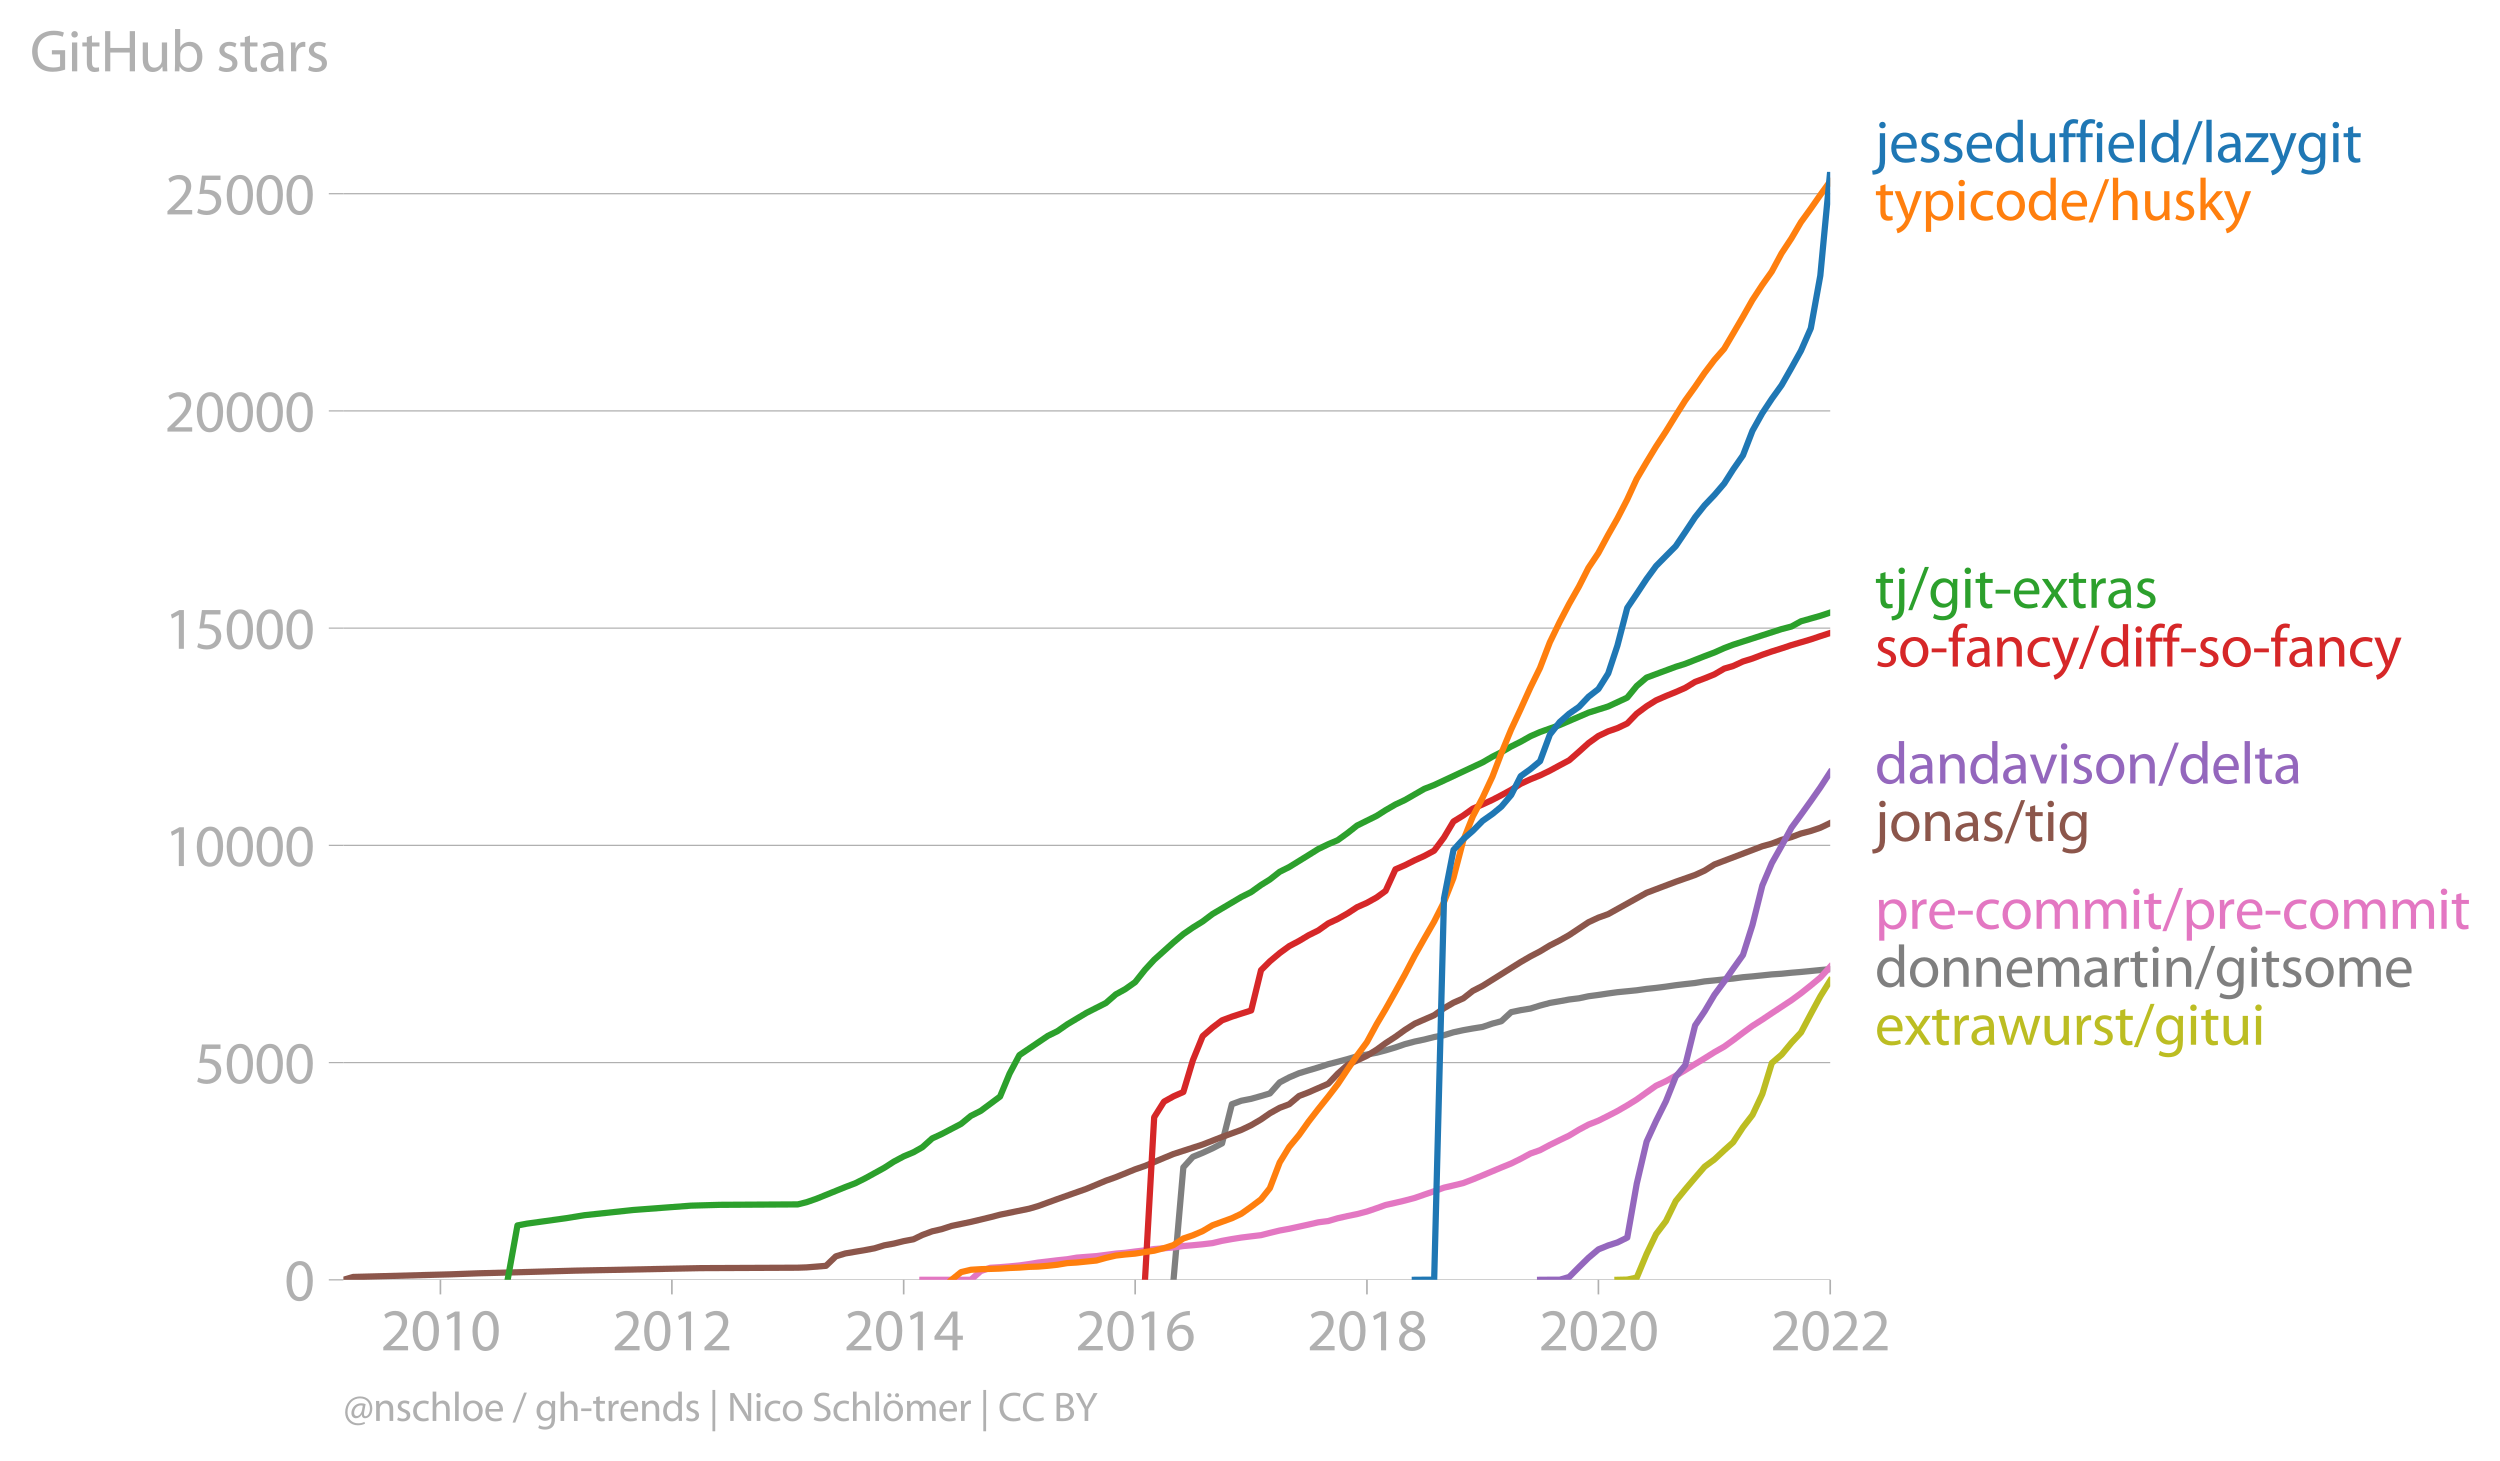 <svg xmlns:xlink="http://www.w3.org/1999/xlink" width="800.626" height="467.898" viewBox="0 0 600.47 350.924" xmlns="http://www.w3.org/2000/svg"><defs><style>*{stroke-linejoin:round;stroke-linecap:butt}</style></defs><g id="figure_1"><path d="M0 350.924h600.47V0H0v350.924z" style="fill:none" id="patch_1"/><g id="axes_1"><path d="M82.476 307.396h357.12V41.284H82.476v266.112z" style="fill:none" id="patch_2"/><g id="matplotlib.axis_1"><g id="xtick_1"><g id="line2d_1"><defs><path id="m5ace3da3bc" d="M0 0v3.5" style="stroke:#b0b0b0;stroke-width:.4"/></defs><use xlink:href="#m5ace3da3bc" x="105.782" y="307.396" style="fill:#b0b0b0;stroke:#b0b0b0;stroke-width:.4"/></g><g style="fill:#b0b0b0" transform="matrix(.14 0 0 -.14 91.418 324.336)" id="text_1"><defs><path id="MyriadPro-Regular-32" d="M2944 0v467H1075v13l333 307c877 845 1434 1466 1434 2234 0 595-378 1209-1274 1209-480 0-890-179-1178-422l180-397c192 160 505 352 883 352 621 0 825-390 825-813-6-627-486-1164-1548-2176L288 346V0h2656z" transform="scale(.016)"/><path id="MyriadPro-Regular-30" d="M1677 4230c-845 0-1447-768-1447-2163C243 691 794-70 1606-70c922 0 1447 780 1447 2195 0 1325-499 2105-1376 2105zm-32-435c582 0 845-672 845-1696 0-1062-276-1734-852-1734-512 0-844 614-844 1696 0 1133 358 1734 851 1734z" transform="scale(.016)"/><path id="MyriadPro-Regular-31" d="M1510 0h544v4160h-480l-908-486 108-429 724 390h12V0z" transform="scale(.016)"/></defs><use xlink:href="#MyriadPro-Regular-32"/><use xlink:href="#MyriadPro-Regular-30" x="51.3"/><use xlink:href="#MyriadPro-Regular-31" x="102.6"/><use xlink:href="#MyriadPro-Regular-30" x="153.9"/></g></g><g id="xtick_2"><use xlink:href="#m5ace3da3bc" x="161.379" y="307.396" style="fill:#b0b0b0;stroke:#b0b0b0;stroke-width:.4" id="line2d_2"/><g style="fill:#b0b0b0" transform="matrix(.14 0 0 -.14 147.016 324.336)" id="text_2"><use xlink:href="#MyriadPro-Regular-32"/><use xlink:href="#MyriadPro-Regular-30" x="51.3"/><use xlink:href="#MyriadPro-Regular-31" x="102.6"/><use xlink:href="#MyriadPro-Regular-32" x="153.9"/></g></g><g id="xtick_3"><use xlink:href="#m5ace3da3bc" x="217.053" y="307.396" style="fill:#b0b0b0;stroke:#b0b0b0;stroke-width:.4" id="line2d_3"/><g style="fill:#b0b0b0" transform="matrix(.14 0 0 -.14 202.69 324.336)" id="text_3"><defs><path id="MyriadPro-Regular-34" d="M2560 0v1133h582v441h-582v2586h-608L96 1504v-371h1933V0h531zM666 1574v13l1017 1415c115 192 218 371 346 614h19c-13-218-19-435-19-653V1574H666z" transform="scale(.016)"/></defs><use xlink:href="#MyriadPro-Regular-32"/><use xlink:href="#MyriadPro-Regular-30" x="51.3"/><use xlink:href="#MyriadPro-Regular-31" x="102.6"/><use xlink:href="#MyriadPro-Regular-34" x="153.9"/></g></g><g id="xtick_4"><use xlink:href="#m5ace3da3bc" x="272.651" y="307.396" style="fill:#b0b0b0;stroke:#b0b0b0;stroke-width:.4" id="line2d_4"/><g style="fill:#b0b0b0" transform="matrix(.14 0 0 -.14 258.288 324.336)" id="text_4"><defs><path id="MyriadPro-Regular-36" d="M2662 4224c-102 0-243-6-409-32-525-64-986-275-1331-614-410-410-704-1056-704-1876C218 621 800-70 1690-70c864 0 1382 704 1382 1465 0 813-518 1344-1254 1344-461 0-807-217-1005-480h-19c96 685 563 1331 1446 1479 160 25 307 32 422 25v461zM1690 365c-589 0-903 505-916 1190 0 103 26 186 64 250 154 301 468 512 807 512 518 0 857-359 857-954s-326-998-806-998h-6z" transform="scale(.016)"/></defs><use xlink:href="#MyriadPro-Regular-32"/><use xlink:href="#MyriadPro-Regular-30" x="51.3"/><use xlink:href="#MyriadPro-Regular-31" x="102.6"/><use xlink:href="#MyriadPro-Regular-36" x="153.9"/></g></g><g id="xtick_5"><use xlink:href="#m5ace3da3bc" x="328.325" y="307.396" style="fill:#b0b0b0;stroke:#b0b0b0;stroke-width:.4" id="line2d_5"/><g style="fill:#b0b0b0" transform="matrix(.14 0 0 -.14 313.962 324.336)" id="text_5"><defs><path id="MyriadPro-Regular-38" d="M1062 2170c-512-218-825-589-825-1114C237 448 762-70 1632-70c794 0 1414 486 1414 1209 0 506-320 871-838 1075v20c512 243 685 620 685 972 0 519-403 1024-1210 1024-729 0-1286-448-1286-1107 0-358 198-717 659-934l6-19zm583-1831c-531 0-851 371-832 794 0 397 262 717 749 857 563-160 915-403 915-908 0-423-327-743-832-743zm6 3488c506 0 704-345 704-678 0-378-275-634-633-755-480 128-794 352-794 768 0 358 256 665 723 665z" transform="scale(.016)"/></defs><use xlink:href="#MyriadPro-Regular-32"/><use xlink:href="#MyriadPro-Regular-30" x="51.3"/><use xlink:href="#MyriadPro-Regular-31" x="102.6"/><use xlink:href="#MyriadPro-Regular-38" x="153.9"/></g></g><g id="xtick_6"><use xlink:href="#m5ace3da3bc" x="383.922" y="307.396" style="fill:#b0b0b0;stroke:#b0b0b0;stroke-width:.4" id="line2d_6"/><g style="fill:#b0b0b0" transform="matrix(.14 0 0 -.14 369.56 324.336)" id="text_6"><use xlink:href="#MyriadPro-Regular-32"/><use xlink:href="#MyriadPro-Regular-30" x="51.3"/><use xlink:href="#MyriadPro-Regular-32" x="102.6"/><use xlink:href="#MyriadPro-Regular-30" x="153.9"/></g></g><g id="xtick_7"><use xlink:href="#m5ace3da3bc" x="439.596" y="307.396" style="fill:#b0b0b0;stroke:#b0b0b0;stroke-width:.4" id="line2d_7"/><g style="fill:#b0b0b0" transform="matrix(.14 0 0 -.14 425.233 324.336)" id="text_7"><use xlink:href="#MyriadPro-Regular-32"/><use xlink:href="#MyriadPro-Regular-30" x="51.3"/><use xlink:href="#MyriadPro-Regular-32" x="102.6"/><use xlink:href="#MyriadPro-Regular-32" x="153.9"/></g></g></g><g id="matplotlib.axis_2"><g id="ytick_1"><path d="M82.476 307.396h357.12" clip-path="url(#p8cd83ac262)" style="fill:none;stroke:#b0b0b0;stroke-width:.3;stroke-linecap:square" id="line2d_8"/><g id="line2d_9"><defs><path id="m4e08bf34da" d="M0 0h-3.5" style="stroke:#b0b0b0;stroke-width:.3"/></defs><use xlink:href="#m4e08bf34da" x="82.476" y="307.396" style="fill:#b0b0b0;stroke:#b0b0b0;stroke-width:.3"/></g><use xlink:href="#MyriadPro-Regular-30" style="fill:#b0b0b0" transform="matrix(.14 0 0 -.14 68.295 312.366)" id="text_8"/></g><g id="ytick_2"><path d="M82.476 255.222h357.12" clip-path="url(#p8cd83ac262)" style="fill:none;stroke:#b0b0b0;stroke-width:.3;stroke-linecap:square" id="line2d_10"/><use xlink:href="#m4e08bf34da" x="82.476" y="255.222" style="fill:#b0b0b0;stroke:#b0b0b0;stroke-width:.3" id="line2d_11"/><g style="fill:#b0b0b0" transform="matrix(.14 0 0 -.14 46.75 260.192)" id="text_9"><defs><path id="MyriadPro-Regular-35" d="M2771 4160H781L512 2163c154 19 339 45 576 45 832 0 1190-384 1197-922 0-556-455-902-986-902-377 0-717 128-889 230L269 186C467 58 851-70 1306-70c902 0 1548 608 1548 1420 0 525-268 884-595 1069-256 154-576 224-896 224-153 0-243-13-339-25l160 1068h1587v474z" transform="scale(.016)"/></defs><use xlink:href="#MyriadPro-Regular-35"/><use xlink:href="#MyriadPro-Regular-30" x="51.3"/><use xlink:href="#MyriadPro-Regular-30" x="102.6"/><use xlink:href="#MyriadPro-Regular-30" x="153.9"/></g></g><g id="ytick_3"><path d="M82.476 203.047h357.12" clip-path="url(#p8cd83ac262)" style="fill:none;stroke:#b0b0b0;stroke-width:.3;stroke-linecap:square" id="line2d_12"/><use xlink:href="#m4e08bf34da" x="82.476" y="203.047" style="fill:#b0b0b0;stroke:#b0b0b0;stroke-width:.3" id="line2d_13"/><g style="fill:#b0b0b0" transform="matrix(.14 0 0 -.14 39.568 208.017)" id="text_10"><use xlink:href="#MyriadPro-Regular-31"/><use xlink:href="#MyriadPro-Regular-30" x="51.3"/><use xlink:href="#MyriadPro-Regular-30" x="102.6"/><use xlink:href="#MyriadPro-Regular-30" x="153.9"/><use xlink:href="#MyriadPro-Regular-30" x="205.2"/></g></g><g id="ytick_4"><path d="M82.476 150.872h357.12" clip-path="url(#p8cd83ac262)" style="fill:none;stroke:#b0b0b0;stroke-width:.3;stroke-linecap:square" id="line2d_14"/><use xlink:href="#m4e08bf34da" x="82.476" y="150.872" style="fill:#b0b0b0;stroke:#b0b0b0;stroke-width:.3" id="line2d_15"/><g style="fill:#b0b0b0" transform="matrix(.14 0 0 -.14 39.568 155.842)" id="text_11"><use xlink:href="#MyriadPro-Regular-31"/><use xlink:href="#MyriadPro-Regular-35" x="51.3"/><use xlink:href="#MyriadPro-Regular-30" x="102.6"/><use xlink:href="#MyriadPro-Regular-30" x="153.9"/><use xlink:href="#MyriadPro-Regular-30" x="205.2"/></g></g><g id="ytick_5"><path d="M82.476 98.697h357.12" clip-path="url(#p8cd83ac262)" style="fill:none;stroke:#b0b0b0;stroke-width:.3;stroke-linecap:square" id="line2d_16"/><use xlink:href="#m4e08bf34da" x="82.476" y="98.697" style="fill:#b0b0b0;stroke:#b0b0b0;stroke-width:.3" id="line2d_17"/><g style="fill:#b0b0b0" transform="matrix(.14 0 0 -.14 39.568 103.667)" id="text_12"><use xlink:href="#MyriadPro-Regular-32"/><use xlink:href="#MyriadPro-Regular-30" x="51.3"/><use xlink:href="#MyriadPro-Regular-30" x="102.6"/><use xlink:href="#MyriadPro-Regular-30" x="153.9"/><use xlink:href="#MyriadPro-Regular-30" x="205.2"/></g></g><g id="ytick_6"><path d="M82.476 46.523h357.12" clip-path="url(#p8cd83ac262)" style="fill:none;stroke:#b0b0b0;stroke-width:.3;stroke-linecap:square" id="line2d_18"/><use xlink:href="#m4e08bf34da" x="82.476" y="46.523" style="fill:#b0b0b0;stroke:#b0b0b0;stroke-width:.3" id="line2d_19"/><g style="fill:#b0b0b0" transform="matrix(.14 0 0 -.14 39.568 51.493)" id="text_13"><use xlink:href="#MyriadPro-Regular-32"/><use xlink:href="#MyriadPro-Regular-35" x="51.3"/><use xlink:href="#MyriadPro-Regular-30" x="102.6"/><use xlink:href="#MyriadPro-Regular-30" x="153.9"/><use xlink:href="#MyriadPro-Regular-30" x="205.2"/></g></g><g style="fill:#b0b0b0" transform="matrix(.14 0 0 -.14 7.2 17.14)" id="text_14"><defs><path id="MyriadPro-Regular-47" d="M3770 2266H2349v-448h877V531c-128-64-378-115-743-115-1005 0-1664 646-1664 1741 0 1081 685 1734 1735 1734 435 0 723-83 953-185l135 454c-186 90-576 198-1076 198-1446 0-2329-940-2336-2227 0-672 231-1248 602-1606 422-403 960-570 1613-570 582 0 1075 147 1325 237v2074z" transform="scale(.016)"/><path id="MyriadPro-Regular-69" d="M1030 0v3098H467V0h563zM749 4320c-205 0-352-154-352-352 0-192 141-346 339-346 224 0 365 154 358 346 0 198-134 352-345 352z" transform="scale(.016)"/><path id="MyriadPro-Regular-74" d="M595 3667v-569H115v-429h480V979c0-365 58-640 218-806C947 19 1158-70 1421-70c217 0 390 38 499 83l-26 422c-83-25-172-38-326-38-314 0-422 217-422 601v1671h806v429h-806v742l-551-173z" transform="scale(.016)"/><path id="MyriadPro-Regular-48" d="M486 4314V0h557v2022h2087V0h563v4314h-563V2509H1043v1805H486z" transform="scale(.016)"/><path id="MyriadPro-Regular-75" d="M3059 3098h-563V1197c0-103-19-205-51-288-103-250-365-512-743-512-512 0-691 397-691 985v1716H448V1286C448 198 1030-70 1517-70c550 0 877 326 1024 576h13l32-506h499c-19 243-26 525-26 845v2253z" transform="scale(.016)"/><path id="MyriadPro-Regular-62" d="M467 800c0-275-13-589-25-800h486l26 512h19c230-410 589-582 1037-582 691 0 1388 550 1388 1657 7 941-537 1581-1305 1581-499 0-858-224-1056-570h-13v1946H467V800zm557 998c0 90 19 167 32 231 115 429 474 691 858 691 601 0 921-531 921-1152 0-710-352-1190-941-1190-409 0-736 268-844 659-13 64-26 134-26 205v556z" transform="scale(.016)"/><path id="MyriadPro-Regular-73" d="M250 147C467 19 781-70 1120-70c736 0 1158 390 1158 934 0 461-275 730-812 934-404 154-589 269-589 525 0 231 185 423 518 423 288 0 512-103 634-180l141 410c-173 102-448 192-762 192-666 0-1069-410-1069-909 0-371 263-678 819-877 416-153 576-300 576-569 0-256-192-461-601-461-282 0-576 115-743 224L250 147z" transform="scale(.016)"/><path id="MyriadPro-Regular-61" d="M2643 1901c0 621-230 1267-1177 1267-391 0-762-109-1018-275l128-371c218 140 518 230 806 230 634 0 704-461 704-717v-64C890 1978 224 1568 224 819c0-448 320-889 947-889 442 0 775 217 947 460h20l44-390h512c-38 211-51 474-51 742v1159zm-544-858c0-57-13-121-32-179-89-262-345-518-749-518-288 0-531 172-531 537 0 602 698 711 1312 698v-538z" transform="scale(.016)"/><path id="MyriadPro-Regular-72" d="M467 0h557v1651c0 96 13 186 26 263 76 422 358 723 755 723 77 0 134-7 192-19v531c-51 13-96 19-160 19-378 0-717-262-858-678h-25l-20 608H442c19-288 25-602 25-967V0z" transform="scale(.016)"/></defs><use xlink:href="#MyriadPro-Regular-47"/><use xlink:href="#MyriadPro-Regular-69" x="64.6"/><use xlink:href="#MyriadPro-Regular-74" x="88"/><use xlink:href="#MyriadPro-Regular-48" x="121.1"/><use xlink:href="#MyriadPro-Regular-75" x="186.3"/><use xlink:href="#MyriadPro-Regular-62" x="241.4"/><use xlink:href="#MyriadPro-Regular-20" x="298.3"/><use xlink:href="#MyriadPro-Regular-73" x="319.5"/><use xlink:href="#MyriadPro-Regular-74" x="359.1"/><use xlink:href="#MyriadPro-Regular-61" x="392.2"/><use xlink:href="#MyriadPro-Regular-72" x="440.4"/><use xlink:href="#MyriadPro-Regular-73" x="473.1"/></g></g><path d="m388.492 307.396 2.361-.052 2.285-.5 2.36-5.667 2.286-4.769 2.36-3.11 2.362-4.83 2.285-2.808 2.36-2.796 2.285-2.64 2.361-1.753 2.361-2.202 2.133-1.91 2.36-3.6 2.286-2.963 2.36-5.02 2.286-7.46 2.36-2.014 2.362-2.86 2.284-2.452 2.361-4.466 2.285-4.216 2.361-3.787" clip-path="url(#p8cd83ac262)" style="fill:none;stroke:#bcbd22;stroke-width:1.5;stroke-linecap:square" id="line2d_20"/><path d="m281.866 307.396 2.361-27.016 2.285-2.525 2.361-.96 2.361-1.075 2.285-1.19 2.361-9.412 2.285-.834 2.36-.46 2.362-.667 2.132-.627 2.361-2.66 2.285-1.2 2.361-1.002 2.285-.689 2.361-.699 2.361-.772 2.285-.585 2.36-.636 2.286-.678 2.36-.418 2.362-.448 2.132-.564 2.361-.7 2.285-.792 2.361-.626 2.285-.48 2.36-.595 2.362-.438 2.285-.7 2.36-.51 2.286-.408 2.36-.375 2.362-.804 2.132-.563 2.361-2.181 2.285-.48 2.36-.386 2.286-.71 2.36-.636 2.362-.407 2.285-.418 2.36-.292 2.285-.49 2.361-.314 2.361-.354 2.21-.303 2.36-.23 2.285-.23 2.36-.333 2.286-.24 2.36-.303 2.362-.344 2.285-.271 2.36-.261 2.285-.386 2.361-.23 2.361-.25 2.133-.198 2.36-.324 2.286-.198 2.36-.24 2.286-.24 2.36-.157 2.362-.24 2.284-.188 2.361-.23 2.285-.229 2.361-.208" clip-path="url(#p8cd83ac262)" style="fill:none;stroke:#7f7f7f;stroke-width:1.5;stroke-linecap:square" id="line2d_21"/><path d="m221.547 307.396 2.36-.01H233.2l2.361-2.087 2.285-.793 2.361-.146 2.285-.188 2.361-.23 2.361-.333 2.133-.355 2.36-.272 2.285-.281 2.361-.25 2.285-.387 2.361-.188 2.361-.177 2.285-.292 2.361-.313 2.285-.188 2.36-.313 2.362-.271 2.209-.314 2.36-.187 2.285-.199 2.361-.344 2.285-.188 2.361-.23 2.361-.281 2.285-.543 2.361-.428 2.285-.365 2.36-.292 2.362-.282 2.132-.542 2.361-.574 2.285-.418 2.361-.511 2.285-.5 2.361-.543 2.361-.303 2.285-.668 2.36-.532 2.286-.47 2.36-.615 2.362-.804 2.132-.762 2.361-.532 2.285-.542 2.361-.626 2.285-.794 2.36-.813 2.362-.856 2.285-.532 2.36-.574 2.286-.877 2.36-.97 2.362-.992 2.132-.897 2.361-.96 2.285-1.127 2.36-1.273 2.286-.803 2.36-1.253 2.362-1.158 2.285-1.096 2.36-1.419 2.285-1.22 2.361-.93 2.361-1.179 2.21-1.137 2.36-1.367 2.285-1.409 2.36-1.69 2.286-1.617 2.36-1.096 2.362-1.315 2.285-1.346 2.36-1.44 2.285-1.378 2.361-1.481 2.361-1.336 2.133-1.534 2.36-1.784 2.286-1.67 2.36-1.502 2.286-1.534 2.36-1.555 2.362-1.565 2.284-1.67 2.361-1.878 2.285-1.89 2.361-2.587" clip-path="url(#p8cd83ac262)" style="fill:none;stroke:#e377c2;stroke-width:1.5;stroke-linecap:square" id="line2d_22"/><g style="fill:#1f77b4" transform="matrix(.14 0 0 -.14 450.31 38.937)" id="text_15"><defs><path id="MyriadPro-Regular-6a" d="M-230-1350c300 0 710 102 960 352 275 281 371 672 371 1273v2823H538V493c0-743-58-992-212-1165C192-819-32-890-288-909l58-441zM826 4320c-212 0-359-154-359-352 0-186 135-346 346-346 224 0 358 160 352 346 0 198-135 352-339 352z" transform="scale(.016)"/><path id="MyriadPro-Regular-65" d="M2957 1446c6 58 19 148 19 263 0 569-269 1459-1280 1459-902 0-1453-736-1453-1670C243 563 813-70 1766-70c493 0 832 108 1031 198l-96 403c-211-89-455-160-858-160-563 0-1049 314-1062 1075h2176zM787 1850c45 390 295 915 864 915 634 0 787-557 781-915H787z" transform="scale(.016)"/><path id="MyriadPro-Regular-64" d="M2579 4544V2694h-13c-140 250-460 474-934 474-755 0-1395-634-1389-1664C243 563 819-70 1568-70c506 0 883 262 1056 608h13l25-538h506c-19 211-26 525-26 800v3744h-563zm0-3245c0-89-6-166-25-243-103-422-448-672-826-672-608 0-915 518-915 1146 0 684 345 1196 928 1196 422 0 729-294 813-652 19-71 25-167 25-237v-538z" transform="scale(.016)"/><path id="MyriadPro-Regular-66" d="M1082 0v2669h748v429h-748v166c0 474 121 896 601 896 160 0 275-32 359-70l76 435c-108 45-281 89-480 89-262 0-544-83-755-288-262-249-358-646-358-1081v-147H90v-429h435V0h557z" transform="scale(.016)"/><path id="MyriadPro-Regular-6c" d="M467 0h563v4544H467V0z" transform="scale(.016)"/><path id="MyriadPro-Regular-2f" d="m422-256 1792 4640h-435L-6-256h428z" transform="scale(.016)"/><path id="MyriadPro-Regular-7a" d="M115 0h2515v448H819v13c141 160 269 313 397 486l1382 1799 7 352H243v-455h1677v-13c-141-166-269-313-403-480L115 326V0z" transform="scale(.016)"/><path id="MyriadPro-Regular-79" d="M58 3098 1203 243c26-70 39-115 39-147s-20-77-45-134c-128-288-320-506-474-628-166-140-352-230-493-275l141-473c141 25 416 121 691 364 384 333 660 877 1063 1940l845 2208h-596l-614-1818c-77-224-141-461-198-646h-13c-51 185-128 428-199 633L672 3098H58z" transform="scale(.016)"/><path id="MyriadPro-Regular-67" d="M3110 2246c0 378 13 628 26 852h-493l-25-468h-13c-135 256-429 538-967 538-710 0-1395-595-1395-1645C243 666 794 13 1562 13c480 0 812 230 985 518h13V186c0-781-422-1082-998-1082-384 0-704 115-909 243l-141-429c250-166 659-256 1030-256 391 0 826 90 1127 372 301 268 441 704 441 1414v1798zm-556-928c0-96-13-204-45-300-122-359-435-576-781-576-608 0-915 505-915 1113 0 717 384 1171 921 1171 410 0 685-268 788-595 25-77 32-160 32-256v-557z" transform="scale(.016)"/></defs><use xlink:href="#MyriadPro-Regular-6a"/><use xlink:href="#MyriadPro-Regular-65" x="24.3"/><use xlink:href="#MyriadPro-Regular-73" x="74.4"/><use xlink:href="#MyriadPro-Regular-73" x="114"/><use xlink:href="#MyriadPro-Regular-65" x="153.6"/><use xlink:href="#MyriadPro-Regular-64" x="203.7"/><use xlink:href="#MyriadPro-Regular-75" x="260.1"/><use xlink:href="#MyriadPro-Regular-66" x="315.2"/><use xlink:href="#MyriadPro-Regular-66" x="344.4"/><use xlink:href="#MyriadPro-Regular-69" x="373.6"/><use xlink:href="#MyriadPro-Regular-65" x="397"/><use xlink:href="#MyriadPro-Regular-6c" x="447.1"/><use xlink:href="#MyriadPro-Regular-64" x="470.7"/><use xlink:href="#MyriadPro-Regular-2f" x="527.1"/><use xlink:href="#MyriadPro-Regular-6c" x="561.4"/><use xlink:href="#MyriadPro-Regular-61" x="585"/><use xlink:href="#MyriadPro-Regular-7a" x="633.2"/><use xlink:href="#MyriadPro-Regular-79" x="676"/><use xlink:href="#MyriadPro-Regular-67" x="723.1"/><use xlink:href="#MyriadPro-Regular-69" x="779"/><use xlink:href="#MyriadPro-Regular-74" x="802.4"/></g><g style="fill:#ff7f0e" transform="matrix(.14 0 0 -.14 450.31 52.86)" id="text_16"><defs><path id="MyriadPro-Regular-70" d="M467-1267h557V416h13c185-307 544-486 953-486 730 0 1408 550 1408 1664 0 940-563 1574-1312 1574-505 0-870-224-1100-602h-13l-26 532H442c12-295 25-615 25-1012v-3353zm557 3059c0 77 19 160 38 230 109 423 468 698 852 698 595 0 921-531 921-1152 0-710-345-1197-941-1197-403 0-742 269-844 659-13 71-26 148-26 231v531z" transform="scale(.016)"/><path id="MyriadPro-Regular-63" d="M2579 538c-160-71-371-154-691-154-614 0-1075 442-1075 1158 0 647 384 1172 1094 1172 307 0 519-71 653-148l128 436c-154 76-448 160-781 160-1011 0-1664-692-1664-1645C243 570 851-70 1786-70c416 0 742 108 889 185l-96 423z" transform="scale(.016)"/><path id="MyriadPro-Regular-6f" d="M1779 3168c-857 0-1536-608-1536-1645C243 544 890-70 1728-70c749 0 1542 499 1542 1644 0 948-601 1594-1491 1594zm-13-422c666 0 928-666 928-1191 0-697-403-1203-940-1203-551 0-941 512-941 1190 0 589 288 1204 953 1204z" transform="scale(.016)"/><path id="MyriadPro-Regular-68" d="M467 0h563v1869c0 109 7 192 39 269 102 307 390 563 755 563 531 0 717-423 717-922V0h563v1843c0 1069-666 1325-1082 1325-211 0-409-64-576-160-172-96-313-237-403-397h-13v1933H467V0z" transform="scale(.016)"/><path id="MyriadPro-Regular-6b" d="M1024 4544H467V0h557v1165l288 320L2381 0h685L1702 1824l1197 1274h-678l-909-1069c-90-109-198-243-275-352h-13v2867z" transform="scale(.016)"/></defs><use xlink:href="#MyriadPro-Regular-74"/><use xlink:href="#MyriadPro-Regular-79" x="33.1"/><use xlink:href="#MyriadPro-Regular-70" x="80.2"/><use xlink:href="#MyriadPro-Regular-69" x="137.1"/><use xlink:href="#MyriadPro-Regular-63" x="160.5"/><use xlink:href="#MyriadPro-Regular-6f" x="205.3"/><use xlink:href="#MyriadPro-Regular-64" x="260.2"/><use xlink:href="#MyriadPro-Regular-65" x="316.6"/><use xlink:href="#MyriadPro-Regular-2f" x="366.7"/><use xlink:href="#MyriadPro-Regular-68" x="401"/><use xlink:href="#MyriadPro-Regular-75" x="456.5"/><use xlink:href="#MyriadPro-Regular-73" x="511.6"/><use xlink:href="#MyriadPro-Regular-6b" x="551.2"/><use xlink:href="#MyriadPro-Regular-79" x="598.1"/></g><g style="fill:#2ca02c" transform="matrix(.14 0 0 -.14 450.31 145.991)" id="text_17"><defs><path id="MyriadPro-Regular-2d" d="M192 1939v-416h1581v416H192z" transform="scale(.016)"/><path id="MyriadPro-Regular-78" d="m102 3098 1050-1517L51 0h621l448 698c115 185 224 345 326 537h13c109-185 211-358 333-537L2246 0h640L1798 1600l1056 1498h-608l-435-660c-102-166-205-326-307-512h-19c-103 173-199 333-314 506l-441 666H102z" transform="scale(.016)"/></defs><use xlink:href="#MyriadPro-Regular-74"/><use xlink:href="#MyriadPro-Regular-6a" x="33.1"/><use xlink:href="#MyriadPro-Regular-2f" x="57.4"/><use xlink:href="#MyriadPro-Regular-67" x="91.7"/><use xlink:href="#MyriadPro-Regular-69" x="147.6"/><use xlink:href="#MyriadPro-Regular-74" x="171"/><use xlink:href="#MyriadPro-Regular-2d" x="204.1"/><use xlink:href="#MyriadPro-Regular-65" x="234.8"/><use xlink:href="#MyriadPro-Regular-78" x="284.9"/><use xlink:href="#MyriadPro-Regular-74" x="331.2"/><use xlink:href="#MyriadPro-Regular-72" x="364.3"/><use xlink:href="#MyriadPro-Regular-61" x="397"/><use xlink:href="#MyriadPro-Regular-73" x="445.2"/></g><g style="fill:#d62728" transform="matrix(.14 0 0 -.14 450.31 160.089)" id="text_18"><defs><path id="MyriadPro-Regular-6e" d="M467 0h563v1862c0 96 13 192 39 263 96 313 384 576 755 576 531 0 717-416 717-915V0h563v1850c0 1062-666 1318-1094 1318-512 0-871-288-1024-582h-13l-32 512H442c19-256 25-519 25-839V0z" transform="scale(.016)"/></defs><use xlink:href="#MyriadPro-Regular-73"/><use xlink:href="#MyriadPro-Regular-6f" x="39.6"/><use xlink:href="#MyriadPro-Regular-2d" x="94.5"/><use xlink:href="#MyriadPro-Regular-66" x="125.2"/><use xlink:href="#MyriadPro-Regular-61" x="154.4"/><use xlink:href="#MyriadPro-Regular-6e" x="202.6"/><use xlink:href="#MyriadPro-Regular-63" x="258.1"/><use xlink:href="#MyriadPro-Regular-79" x="302.9"/><use xlink:href="#MyriadPro-Regular-2f" x="350"/><use xlink:href="#MyriadPro-Regular-64" x="384.3"/><use xlink:href="#MyriadPro-Regular-69" x="440.7"/><use xlink:href="#MyriadPro-Regular-66" x="464.1"/><use xlink:href="#MyriadPro-Regular-66" x="493.3"/><use xlink:href="#MyriadPro-Regular-2d" x="522.5"/><use xlink:href="#MyriadPro-Regular-73" x="553.2"/><use xlink:href="#MyriadPro-Regular-6f" x="592.8"/><use xlink:href="#MyriadPro-Regular-2d" x="647.7"/><use xlink:href="#MyriadPro-Regular-66" x="678.4"/><use xlink:href="#MyriadPro-Regular-61" x="707.6"/><use xlink:href="#MyriadPro-Regular-6e" x="755.8"/><use xlink:href="#MyriadPro-Regular-63" x="811.3"/><use xlink:href="#MyriadPro-Regular-79" x="856.1"/></g><g style="fill:#9467bd" transform="matrix(.14 0 0 -.14 450.31 188.179)" id="text_19"><defs><path id="MyriadPro-Regular-76" d="M83 3098 1261 0h537l1216 3098h-588l-602-1741c-102-282-192-538-262-794h-20c-64 256-147 512-249 794L685 3098H83z" transform="scale(.016)"/></defs><use xlink:href="#MyriadPro-Regular-64"/><use xlink:href="#MyriadPro-Regular-61" x="56.4"/><use xlink:href="#MyriadPro-Regular-6e" x="104.6"/><use xlink:href="#MyriadPro-Regular-64" x="160.1"/><use xlink:href="#MyriadPro-Regular-61" x="216.5"/><use xlink:href="#MyriadPro-Regular-76" x="264.7"/><use xlink:href="#MyriadPro-Regular-69" x="312.8"/><use xlink:href="#MyriadPro-Regular-73" x="336.2"/><use xlink:href="#MyriadPro-Regular-6f" x="375.8"/><use xlink:href="#MyriadPro-Regular-6e" x="430.7"/><use xlink:href="#MyriadPro-Regular-2f" x="486.2"/><use xlink:href="#MyriadPro-Regular-64" x="520.5"/><use xlink:href="#MyriadPro-Regular-65" x="576.9"/><use xlink:href="#MyriadPro-Regular-6c" x="627"/><use xlink:href="#MyriadPro-Regular-74" x="650.6"/><use xlink:href="#MyriadPro-Regular-61" x="683.7"/></g><g style="fill:#8c564b" transform="matrix(.14 0 0 -.14 450.31 201.997)" id="text_20"><use xlink:href="#MyriadPro-Regular-6a"/><use xlink:href="#MyriadPro-Regular-6f" x="24.3"/><use xlink:href="#MyriadPro-Regular-6e" x="79.2"/><use xlink:href="#MyriadPro-Regular-61" x="134.7"/><use xlink:href="#MyriadPro-Regular-73" x="182.9"/><use xlink:href="#MyriadPro-Regular-2f" x="222.5"/><use xlink:href="#MyriadPro-Regular-74" x="256.8"/><use xlink:href="#MyriadPro-Regular-69" x="289.9"/><use xlink:href="#MyriadPro-Regular-67" x="313.3"/></g><g style="fill:#e377c2" transform="matrix(.14 0 0 -.14 450.31 223.094)" id="text_21"><defs><path id="MyriadPro-Regular-6d" d="M467 0h551v1869c0 96 12 192 44 275 90 282 346 563 698 563 429 0 646-358 646-851V0h551v1914c0 102 19 204 45 281 96 275 345 512 665 512 455 0 672-358 672-953V0h551v1824c0 1075-608 1344-1018 1344-294 0-499-77-685-218-128-96-249-230-345-403h-13c-135 365-455 621-877 621-512 0-800-275-973-570h-19l-26 500H442c19-256 25-519 25-839V0z" transform="scale(.016)"/></defs><use xlink:href="#MyriadPro-Regular-70"/><use xlink:href="#MyriadPro-Regular-72" x="56.9"/><use xlink:href="#MyriadPro-Regular-65" x="89.6"/><use xlink:href="#MyriadPro-Regular-2d" x="139.7"/><use xlink:href="#MyriadPro-Regular-63" x="170.4"/><use xlink:href="#MyriadPro-Regular-6f" x="215.2"/><use xlink:href="#MyriadPro-Regular-6d" x="270.1"/><use xlink:href="#MyriadPro-Regular-6d" x="353.5"/><use xlink:href="#MyriadPro-Regular-69" x="436.9"/><use xlink:href="#MyriadPro-Regular-74" x="460.3"/><use xlink:href="#MyriadPro-Regular-2f" x="493.4"/><use xlink:href="#MyriadPro-Regular-70" x="527.7"/><use xlink:href="#MyriadPro-Regular-72" x="584.6"/><use xlink:href="#MyriadPro-Regular-65" x="617.3"/><use xlink:href="#MyriadPro-Regular-2d" x="667.4"/><use xlink:href="#MyriadPro-Regular-63" x="698.1"/><use xlink:href="#MyriadPro-Regular-6f" x="742.9"/><use xlink:href="#MyriadPro-Regular-6d" x="797.8"/><use xlink:href="#MyriadPro-Regular-6d" x="881.2"/><use xlink:href="#MyriadPro-Regular-69" x="964.6"/><use xlink:href="#MyriadPro-Regular-74" x="988"/></g><g style="fill:#7f7f7f" transform="matrix(.14 0 0 -.14 450.31 237.017)" id="text_22"><use xlink:href="#MyriadPro-Regular-64"/><use xlink:href="#MyriadPro-Regular-6f" x="56.4"/><use xlink:href="#MyriadPro-Regular-6e" x="111.3"/><use xlink:href="#MyriadPro-Regular-6e" x="166.8"/><use xlink:href="#MyriadPro-Regular-65" x="222.3"/><use xlink:href="#MyriadPro-Regular-6d" x="272.4"/><use xlink:href="#MyriadPro-Regular-61" x="355.8"/><use xlink:href="#MyriadPro-Regular-72" x="404"/><use xlink:href="#MyriadPro-Regular-74" x="436.7"/><use xlink:href="#MyriadPro-Regular-69" x="469.8"/><use xlink:href="#MyriadPro-Regular-6e" x="493.2"/><use xlink:href="#MyriadPro-Regular-2f" x="548.7"/><use xlink:href="#MyriadPro-Regular-67" x="583"/><use xlink:href="#MyriadPro-Regular-69" x="638.9"/><use xlink:href="#MyriadPro-Regular-74" x="662.3"/><use xlink:href="#MyriadPro-Regular-73" x="695.4"/><use xlink:href="#MyriadPro-Regular-6f" x="735"/><use xlink:href="#MyriadPro-Regular-6d" x="789.9"/><use xlink:href="#MyriadPro-Regular-65" x="873.3"/></g><g style="fill:#bcbd22" transform="matrix(.14 0 0 -.14 450.31 250.939)" id="text_23"><defs><path id="MyriadPro-Regular-77" d="M115 3098 1050 0h512l499 1472c109 333 205 653 281 1024h13c77-365 167-672 275-1018L3104 0h512l998 3098h-556l-442-1556c-102-364-186-691-237-1004h-19c-70 313-160 640-275 1011l-480 1549h-474l-505-1575c-103-339-205-672-276-985h-19c-57 320-141 640-230 985L691 3098H115z" transform="scale(.016)"/></defs><use xlink:href="#MyriadPro-Regular-65"/><use xlink:href="#MyriadPro-Regular-78" x="50.1"/><use xlink:href="#MyriadPro-Regular-74" x="96.4"/><use xlink:href="#MyriadPro-Regular-72" x="129.5"/><use xlink:href="#MyriadPro-Regular-61" x="162.2"/><use xlink:href="#MyriadPro-Regular-77" x="210.4"/><use xlink:href="#MyriadPro-Regular-75" x="284"/><use xlink:href="#MyriadPro-Regular-72" x="339.1"/><use xlink:href="#MyriadPro-Regular-73" x="371.8"/><use xlink:href="#MyriadPro-Regular-74" x="411.4"/><use xlink:href="#MyriadPro-Regular-2f" x="444.5"/><use xlink:href="#MyriadPro-Regular-67" x="478.8"/><use xlink:href="#MyriadPro-Regular-69" x="534.7"/><use xlink:href="#MyriadPro-Regular-74" x="558.1"/><use xlink:href="#MyriadPro-Regular-75" x="591.2"/><use xlink:href="#MyriadPro-Regular-69" x="646.3"/></g><g style="fill:#b0b0b0" transform="matrix(.097 0 0 -.097 82.476 341.295)" id="text_24"><defs><path id="MyriadPro-Regular-40" d="M2867 1632c-70-397-409-870-781-870-281 0-422 204-422 486 0 621 454 1152 1018 1152 147 0 256-26 320-45l-135-723zm384-1773c-262-147-601-224-966-224-947 0-1645 666-1645 1735 0 1299 877 2131 1920 2131 992 0 1549-672 1549-1600 0-743-365-1178-691-1171-212 6-288 230-192 716l217 1159c-166 77-409 134-685 134-889 0-1516-723-1516-1517 0-505 320-806 691-806 384 0 678 186 902 563h26c-19-390 217-563 473-563 602 0 1140 563 1140 1523 0 1069-749 1856-1863 1856-1421 0-2336-1145-2336-2464C275 96 1165-672 2214-672c429 0 788 70 1140 256l-103 275z" transform="scale(.016)"/><path id="MyriadPro-Regular-7c" d="M550 4800v-6400h429v6400H550z" transform="scale(.016)"/><path id="MyriadPro-Regular-4e" d="M1011 0v1843c0 717-13 1235-45 1779l20 7c217-467 505-960 806-1440L3162 0h563v4314h-525V2509c0-672 13-1197 64-1773l-13-6c-205 441-454 896-774 1401L1094 4314H486V0h525z" transform="scale(.016)"/><path id="MyriadPro-Regular-53" d="M269 211C499 58 954-70 1370-70c1017 0 1510 582 1510 1248 0 633-371 985-1101 1267-595 230-857 429-857 832 0 294 224 646 812 646 391 0 679-128 820-205l153 455c-192 109-512 211-953 211-839 0-1396-499-1396-1171 0-608 436-973 1140-1223 582-224 812-454 812-857 0-435-332-736-902-736-384 0-749 128-998 281L269 211z" transform="scale(.016)"/><path id="MyriadPro-Regular-f6" d="M1165 3648c185 0 313 154 313 326 0 186-134 327-313 327s-327-147-327-327c0-172 135-326 320-326h7zm1184 0c185 0 313 154 313 326 0 186-134 327-313 327s-320-147-320-327c0-172 128-326 313-326h7zm-570-480c-857 0-1536-608-1536-1645C243 544 890-70 1728-70c749 0 1542 499 1542 1644 0 948-601 1594-1491 1594zm-13-422c666 0 928-666 928-1191 0-697-403-1203-940-1203-551 0-941 512-941 1190 0 589 288 1204 953 1204z" transform="scale(.016)"/><path id="MyriadPro-Regular-43" d="M3386 582c-224-108-570-179-909-179-1050 0-1658 679-1658 1735 0 1132 672 1779 1683 1779 359 0 660-77 871-179l134 454c-147 77-486 192-1024 192-1337 0-2253-915-2253-2266C230 704 1146-70 2362-70c524 0 934 108 1139 211l-115 441z" transform="scale(.016)"/><path id="MyriadPro-Regular-42" d="M486 13c186-26 480-51 864-51 704 0 1191 128 1492 403 217 211 364 493 364 864 0 640-480 979-889 1081v13c454 167 729 531 729 947 0 340-134 596-358 762-269 218-627 314-1184 314-390 0-774-39-1018-90V13zm557 3865c90 20 237 39 493 39 563 0 947-199 947-704 0-416-345-723-934-723h-506v1388zm0-1811h461c608 0 1114-243 1114-832 0-627-532-838-1108-838-198 0-358 6-467 25v1645z" transform="scale(.016)"/><path id="MyriadPro-Regular-59" d="M2010 0v1837l1446 2477h-634l-620-1191c-167-326-314-608-436-889h-12c-135 300-263 563-429 889L717 4314H83l1363-2484V0h564z" transform="scale(.016)"/></defs><use xlink:href="#MyriadPro-Regular-40"/><use xlink:href="#MyriadPro-Regular-6e" x="73.7"/><use xlink:href="#MyriadPro-Regular-73" x="129.2"/><use xlink:href="#MyriadPro-Regular-63" x="168.8"/><use xlink:href="#MyriadPro-Regular-68" x="213.6"/><use xlink:href="#MyriadPro-Regular-6c" x="269.1"/><use xlink:href="#MyriadPro-Regular-6f" x="292.7"/><use xlink:href="#MyriadPro-Regular-65" x="347.6"/><use xlink:href="#MyriadPro-Regular-20" x="397.7"/><use xlink:href="#MyriadPro-Regular-2f" x="418.9"/><use xlink:href="#MyriadPro-Regular-20" x="453.2"/><use xlink:href="#MyriadPro-Regular-67" x="474.4"/><use xlink:href="#MyriadPro-Regular-68" x="530.3"/><use xlink:href="#MyriadPro-Regular-2d" x="585.8"/><use xlink:href="#MyriadPro-Regular-74" x="616.5"/><use xlink:href="#MyriadPro-Regular-72" x="649.6"/><use xlink:href="#MyriadPro-Regular-65" x="682.3"/><use xlink:href="#MyriadPro-Regular-6e" x="732.4"/><use xlink:href="#MyriadPro-Regular-64" x="787.9"/><use xlink:href="#MyriadPro-Regular-73" x="844.3"/><use xlink:href="#MyriadPro-Regular-20" x="883.9"/><use xlink:href="#MyriadPro-Regular-7c" x="905.1"/><use xlink:href="#MyriadPro-Regular-20" x="929"/><use xlink:href="#MyriadPro-Regular-4e" x="950.2"/><use xlink:href="#MyriadPro-Regular-69" x="1016"/><use xlink:href="#MyriadPro-Regular-63" x="1039.4"/><use xlink:href="#MyriadPro-Regular-6f" x="1084.2"/><use xlink:href="#MyriadPro-Regular-20" x="1139.1"/><use xlink:href="#MyriadPro-Regular-53" x="1160.3"/><use xlink:href="#MyriadPro-Regular-63" x="1209.6"/><use xlink:href="#MyriadPro-Regular-68" x="1254.4"/><use xlink:href="#MyriadPro-Regular-6c" x="1309.9"/><use xlink:href="#MyriadPro-Regular-f6" x="1333.5"/><use xlink:href="#MyriadPro-Regular-6d" x="1388.4"/><use xlink:href="#MyriadPro-Regular-65" x="1471.8"/><use xlink:href="#MyriadPro-Regular-72" x="1521.9"/><use xlink:href="#MyriadPro-Regular-20" x="1554.6"/><use xlink:href="#MyriadPro-Regular-7c" x="1575.8"/><use xlink:href="#MyriadPro-Regular-20" x="1599.7"/><use xlink:href="#MyriadPro-Regular-43" x="1620.9"/><use xlink:href="#MyriadPro-Regular-43" x="1678.9"/><use xlink:href="#MyriadPro-Regular-20" x="1736.9"/><use xlink:href="#MyriadPro-Regular-42" x="1758.1"/><use xlink:href="#MyriadPro-Regular-59" x="1812.3"/></g><path d="m82.476 307.396 2.361-.688 23.306-.626 6.778-.25 11.653-.314 11.5-.323 30.236-.606 23.305-.104 2.133-.073 4.646-.376 2.36-2.274 2.285-.7 4.722-.803 2.285-.428 2.361-.72 2.285-.417 2.361-.585 2.361-.448 2.133-1.033 2.36-.877 2.285-.522 2.361-.772 4.646-.97 4.646-1.117 2.361-.616 7.007-1.44 2.133-.626 4.645-1.69 7.007-2.473 4.646-1.941 2.361-.835 4.646-1.889 2.36-.814 4.57-1.93 2.285-.94 7.007-2.274 4.646-1.816 4.646-1.7 2.36-1.128 2.362-1.377 2.132-1.482 2.361-1.315 2.285-.855 2.361-1.983 2.285-.876 4.722-2.066 2.285-2.411 2.36-2.108 4.647-2.202 2.36-1.47 2.133-1.556 2.361-1.534 2.285-1.648 2.361-1.503 4.646-2.024 2.36-1.68 2.286-1.326 2.36-1.043 2.286-1.795 2.36-1.21 9.14-5.719 2.36-1.367 2.286-1.19 2.36-1.429 2.362-1.2 2.285-1.294 4.645-3.089 2.361-1.095 2.361-.846 9.216-5.123 7.007-2.65 4.646-1.628 2.284-1.044 2.361-1.482 11.5-4.372 2.286-.636 2.36-.908 2.362-.658 2.284-.855 2.361-.616 2.285-.772 2.361-1.127h0" clip-path="url(#p8cd83ac262)" style="fill:none;stroke:#8c564b;stroke-width:1.5;stroke-linecap:square" id="line2d_23"/><path d="m369.909 307.396 2.36-.02h2.362l2.285-.668 2.36-2.38 2.285-2.243 2.361-1.993 2.361-.96 2.21-.71 2.36-1.168 2.285-12.981 2.36-10.06 2.286-4.977 2.36-4.738 2.362-5.916 2.285-2.755 2.36-9.538 2.285-3.38 2.361-3.976 2.361-3.193 2.133-3.068 2.36-3.298 2.286-7.22 2.36-9.465 2.286-5.374 2.36-4.174 2.362-4.341 2.284-3.12 2.361-3.287 2.285-3.266 2.361-3.632" clip-path="url(#p8cd83ac262)" style="fill:none;stroke:#9467bd;stroke-width:1.5;stroke-linecap:square" id="line2d_24"/><path d="m275.012 307.396 2.209-39.047 2.36-3.746 2.285-1.273 2.361-1.044 2.285-7.617 2.361-5.802 2.361-2.056 2.285-1.732 2.361-.887 2.285-.74 2.36-.752 2.362-9.673 2.132-2.13 2.361-1.982 2.285-1.67 2.361-1.241 2.285-1.367 2.361-1.169 2.361-1.68 2.285-1.064 2.36-1.336 2.286-1.492 2.36-1.044 2.362-1.314 2.132-1.555 2.361-5.176 2.285-.991 2.361-1.19 2.285-1.033 2.36-1.263 2.362-3.172 2.285-3.84 2.36-1.45 2.286-1.639 2.36-1.022 2.362-1.096 2.132-1.106 2.361-1.283 2.285-1.461 2.36-1.086 2.286-.928 2.36-1.138 2.362-1.283 2.285-1.21 2.36-2.067 2.285-2.066 2.361-1.7 2.361-1.128 2.21-.762 2.36-1.116 2.285-2.369 2.36-1.763 2.286-1.43 2.36-1.033 2.362-.96 2.285-1.002 2.36-1.43 2.285-.855 2.361-.96 2.361-1.377 2.133-.627 2.36-1.085 2.286-.71 2.36-.907 2.286-.793 2.36-.741 2.362-.793 2.284-.668 2.361-.7 2.285-.771 2.361-.762" clip-path="url(#p8cd83ac262)" style="fill:none;stroke:#d62728;stroke-width:1.5;stroke-linecap:square" id="line2d_25"/><path d="m121.928 307.396 2.36-13.064 2.286-.428 9.367-1.304 4.494-.73 11.653-1.243 13.861-1.043 7.007-.198 18.66-.105 2.132-.532 2.36-.824 6.931-2.807 2.361-.898 2.361-1.179 4.646-2.556 2.285-1.472 2.361-1.262 2.361-.992 2.133-1.21 2.36-2.118 2.285-1.054 4.646-2.432 2.361-1.93 2.361-1.19 4.646-3.443 2.285-5.51 2.361-4.445 6.855-4.633 2.284-1.117 2.361-1.648 4.646-2.776 4.646-2.348 2.361-2.066 2.285-1.263 2.36-1.67 2.362-2.973 2.209-2.4 4.645-4.174 2.361-1.993 2.285-1.576 2.361-1.461 2.361-1.784 6.93-4.101 2.362-1.18 2.36-1.69 2.133-1.325 2.361-1.858 2.285-1.137 4.646-2.87 2.361-1.47 2.361-1.138 2.285-.97 2.36-1.712 2.286-1.805 4.722-2.338 2.132-1.356 2.361-1.367 2.285-1.075 4.646-2.671 2.36-.919 11.654-5.447 2.36-1.367 2.133-1.075 2.361-1.377 2.285-1.137 2.36-1.326 2.286-1.001 4.722-1.68 6.93-2.985 4.722-1.482 4.57-2.118 2.285-2.796 2.36-2.014 7.008-2.599 2.285-.72 4.645-1.826 2.361-.887 2.361-1.054 2.133-.814 11.653-3.756 2.36-.616 2.285-1.252 4.646-1.315 2.361-.782h0" clip-path="url(#p8cd83ac262)" style="fill:none;stroke:#2ca02c;stroke-width:1.5;stroke-linecap:square" id="line2d_26"/><path d="m228.553 307.396 2.285-1.847 2.361-.563 2.361-.146 2.285-.063 2.361-.073 2.285-.146 2.361-.094 2.361-.177 2.133-.063 2.36-.198 2.285-.25 2.361-.397 2.285-.136 2.361-.24 2.361-.24 2.285-.636 2.361-.553 2.285-.261 2.36-.209 2.362-.386 2.209-.313 2.36-.616 2.285-.73 2.361-1.586 2.285-.762 2.361-1.012 2.361-1.398 2.285-.835 2.361-.856 2.285-1.085 2.36-1.68 2.362-1.774 2.132-2.682 2.361-6.177 2.285-3.736 2.361-2.849 2.285-3.214 2.361-3.057 2.361-2.953 2.285-2.974 2.36-3.569 2.286-3.34 2.36-3.192 2.362-4.352 2.132-3.59 2.361-4.205 2.285-4.142 2.361-4.519 2.285-4.048 2.36-4.101 2.362-4.665 2.285-5.822 2.36-9.027 2.286-5.739 2.36-4.518 2.362-5.061 2.132-5.593 2.361-5.719 2.285-4.904 2.36-5.218 2.286-4.664 2.36-6.146 2.362-4.884 2.285-4.372 2.36-4.163 2.285-4.498 2.361-3.527 2.361-4.383 2.21-3.892 2.36-4.57 2.285-4.978 2.36-3.996 2.286-3.767 2.36-3.61 2.362-3.83 2.285-3.621 2.36-3.277 2.285-3.34 2.361-3.12 2.361-2.702 2.133-3.62 2.36-4.04 2.286-4.037 2.36-3.611 2.286-3.214 2.36-4.393 2.362-3.58 2.284-3.891 2.361-3.256 2.285-3.277 2.361-3.255" clip-path="url(#p8cd83ac262)" style="fill:none;stroke:#ff7f0e;stroke-width:1.5;stroke-linecap:square" id="line2d_27"/><path d="m339.825 307.396 2.285-.02h2.36l2.362-91.588 2.285-11.656 2.36-2.588 2.286-1.993 2.36-2.4 2.362-1.659 2.132-1.753 2.361-2.797 2.285-4.528 2.36-1.701 2.286-1.889 2.36-6.386 2.362-3.016 2.285-2.014 2.36-1.638 2.285-2.431 2.361-1.837 2.361-3.757 2.21-6.678 2.36-9.057 2.285-3.381 2.36-3.57 2.286-3.12 2.36-2.389 2.362-2.379 2.285-3.38 2.36-3.56 2.285-2.869 2.361-2.483 2.361-2.755 2.133-3.36 2.36-3.392 2.286-5.916 2.36-4.216 2.286-3.454 2.36-3.287 2.362-4.143 2.284-4.121 2.361-5.395 2.285-12.658 2.361-24.898" clip-path="url(#p8cd83ac262)" style="fill:none;stroke:#1f77b4;stroke-width:1.5;stroke-linecap:square" id="line2d_28"/></g></g><defs><clipPath id="p8cd83ac262"><path d="M82.476 41.284h357.12v266.112H82.476z"/></clipPath></defs></svg>